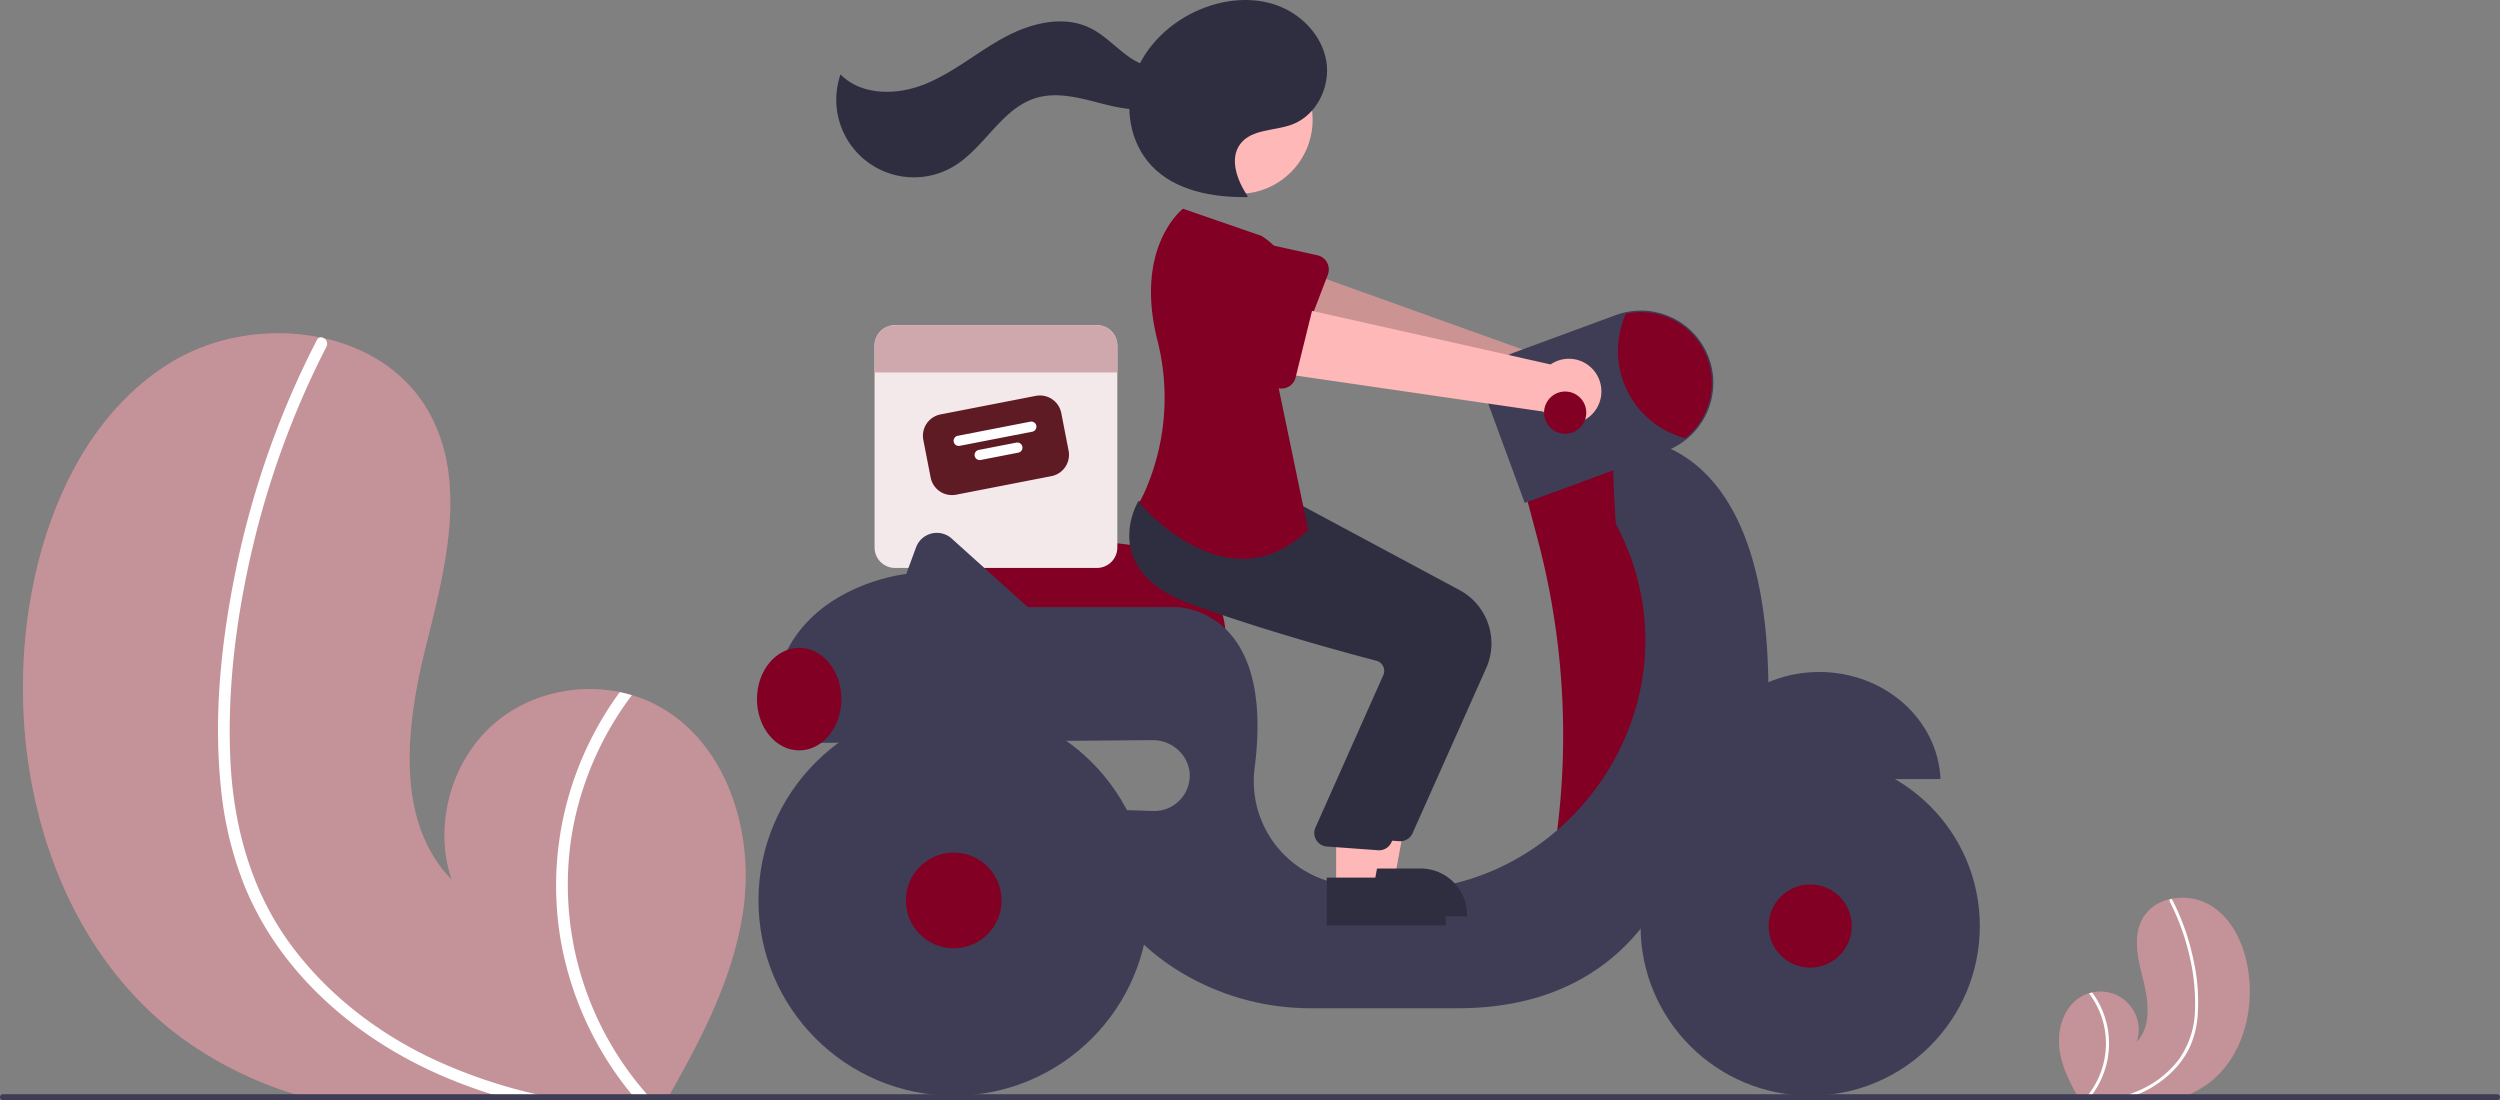 <svg data-name="Layer 1" xmlns="http://www.w3.org/2000/svg" width="829" height="364.829" xmlns:xlink="http://www.w3.org/1999/xlink" style=""><rect width="100%" height="100%" fill="#808080" stroke="none"/><rect id="backgroundrect" width="100%" height="100%" x="0" y="0" fill="none" stroke="none"/><g class="currentLayer" style=""><title>Layer 1</title><path d="M246.63,300.389 c-2.85,22.33 -13.33,42.76 -24.51,62.44 c-0.37,0.67 -0.75,1.33 -1.14,2 H104.78 c-2.35,-0.61 -4.67,-1.28 -6.98,-2 a127.027,127.027 0 0 1 -36.69,-18.05 c-42.75,-30.8 -59.2,-89 -51.77,-141.15 c4.62,-32.4 18.84,-65.48 46.53,-82.93 c14.62,-9.23 33.4,-12.23 50.23,-8.8 c0.44,0.08 0.88,0.18 1.33,0.27 c14.48,3.26 27.38,11.36 34.72,24.41 c13.2,23.45 5.34,52.5 -1.15,78.6 c-6.47,26.1 -9.98,57.34 8.8,76.59 c-6.2,-18.25 -0.08,-40.02 14.73,-52.36 c11.19,-9.31 26.77,-12.8 40.98,-9.91 c1.36,0.29 2.7,0.62 4.02,1.02 a44.598,44.598 0 0 1 9.17,3.84 C240.85,246.729 249.82,275.219 246.63,300.389 z" fill="#b67d85" id="svg_1" class="" fill-opacity="1"/><path d="M246.63,300.389 c-2.85,22.33 -13.33,42.76 -24.51,62.44 c-0.37,0.67 -0.75,1.33 -1.14,2 H104.78 c-2.35,-0.61 -4.67,-1.28 -6.98,-2 a127.027,127.027 0 0 1 -36.69,-18.05 c-42.75,-30.8 -59.2,-89 -51.77,-141.15 c4.62,-32.4 18.84,-65.48 46.53,-82.93 c14.62,-9.23 33.4,-12.23 50.23,-8.8 c0.44,0.08 0.88,0.18 1.33,0.27 c14.48,3.26 27.38,11.36 34.72,24.41 c13.2,23.45 5.34,52.5 -1.15,78.6 c-6.47,26.1 -9.98,57.34 8.8,76.59 c-6.2,-18.25 -0.08,-40.02 14.73,-52.36 c11.19,-9.31 26.77,-12.8 40.98,-9.91 c1.36,0.29 2.7,0.62 4.02,1.02 a44.598,44.598 0 0 1 9.17,3.84 C240.85,246.729 249.82,275.219 246.63,300.389 z" fill="#c39399" class="" fill-opacity="1" id="svg_40"/><path d="M177.73,362.829 c3.22,0.75 6.45,1.41 9.7,2 H169.86 c-2.3,-0.62 -4.59,-1.28 -6.86,-2 q-7.485,-2.34 -14.74,-5.37 c-19.4,-8.14 -37.27,-20.36 -50.79,-36.62 a103.371,103.371 0 0 1 -16.02,-26.17 a118.856,118.856 0 0 1 -8.2,-33.49 c-2.45,-23.6 0.05,-47.85 4.72,-71.03 a296.451,296.451 0 0 1 23.16,-69.47 q1.905,-3.975 3.94,-7.9 a1.542,1.542 0 0 1 1.03,-0.88 a1.777,1.777 0 0 1 1.33,0.27 a2.106,2.106 0 0 1 0.83,2.78 a293.039,293.039 0 0 0 -24.58,66.96 c-5.32,22.67 -8.34,46.39 -7.31,69.7 c0.98,21.78 6.67,43.2 19.58,61.01 c11.79,16.26 28.07,29.08 46.08,37.81 A169.131,169.131 0 0 0 177.73,362.829 z" fill="#ffffff" id="svg_2" class="" fill-opacity="1"/><path d="M216.29,364.829 h-5.18 c-0.58,-0.66 -1.14,-1.33 -1.69,-2 a110.411,110.411 0 0 1 -23.24,-49.66 a107.734,107.734 0 0 1 9.29,-67.05 a110.241,110.241 0 0 1 10.04,-16.62 c1.36,0.29 2.7,0.62 4.02,1.02 a106.056,106.056 0 0 0 -19.77,45.34 A105.095,105.095 0 0 0 214.5,362.829 C215.08,363.499 215.68,364.169 216.29,364.829 z" fill="#fff" id="svg_3"/><path d="M682.929,347.822 c0.752,5.893 3.518,11.285 6.469,16.479 c0.098,0.177 0.198,0.351 0.301,0.528 h30.667 c0.62,-0.161 1.232,-0.338 1.842,-0.528 a33.525,33.525 0 0 0 9.683,-4.764 c11.283,-8.129 15.624,-23.489 13.663,-37.252 c-1.219,-8.551 -4.972,-17.281 -12.28,-21.887 a18.437,18.437 0 0 0 -13.257,-2.322 c-0.116,0.021 -0.232,0.047 -0.351,0.071 a13.68,13.68 0 0 0 -9.163,6.442 c-3.484,6.189 -1.409,13.856 0.303,20.744 c1.708,6.888 2.634,15.133 -2.322,20.214 a12.644,12.644 0 0 0 -14.703,-16.434 c-0.359,0.077 -0.713,0.164 -1.061,0.269 a11.771,11.771 0 0 0 -2.42,1.013 C684.455,333.66 682.087,341.179 682.929,347.822 z" fill="#b67d85" id="svg_4" class="" fill-opacity="1"/><path d="M682.929,347.822 c0.752,5.893 3.518,11.285 6.469,16.479 c0.098,0.177 0.198,0.351 0.301,0.528 h30.667 c0.62,-0.161 1.232,-0.338 1.842,-0.528 a33.525,33.525 0 0 0 9.683,-4.764 c11.283,-8.129 15.624,-23.489 13.663,-37.252 c-1.219,-8.551 -4.972,-17.281 -12.28,-21.887 a18.437,18.437 0 0 0 -13.257,-2.322 c-0.116,0.021 -0.232,0.047 -0.351,0.071 a13.68,13.68 0 0 0 -9.163,6.442 c-3.484,6.189 -1.409,13.856 0.303,20.744 c1.708,6.888 2.634,15.133 -2.322,20.214 a12.644,12.644 0 0 0 -14.703,-16.434 c-0.359,0.077 -0.713,0.164 -1.061,0.269 a11.771,11.771 0 0 0 -2.42,1.013 C684.455,333.66 682.087,341.179 682.929,347.822 z" fill="#c39399" class="" fill-opacity="1" id="svg_41"/><path d="M701.113,364.301 c-0.85,0.198 -1.702,0.372 -2.56,0.528 h4.637 c0.607,-0.164 1.211,-0.338 1.81,-0.528 q1.976,-0.618 3.89,-1.417 a34.9,34.9 0 0 0 13.404,-9.665 a27.282,27.282 0 0 0 4.228,-6.907 a31.368,31.368 0 0 0 2.164,-8.839 a62.858,62.858 0 0 0 -1.246,-18.746 a78.238,78.238 0 0 0 -6.112,-18.334 q-0.503,-1.049 -1.04,-2.085 a0.407,0.407 0 0 0 -0.272,-0.232 a0.469,0.469 0 0 0 -0.351,0.071 a0.556,0.556 0 0 0 -0.219,0.734 a77.338,77.338 0 0 1 6.487,17.672 a68.022,68.022 0 0 1 1.929,18.395 a29.351,29.351 0 0 1 -5.168,16.102 a32.486,32.486 0 0 1 -12.161,9.979 A44.637,44.637 0 0 1 701.113,364.301 z" fill="#fff" id="svg_5"/><path d="M690.937,364.829 h1.367 c0.153,-0.174 0.301,-0.351 0.446,-0.528 a29.14,29.14 0 0 0 6.134,-13.106 a28.433,28.433 0 0 0 -2.452,-17.696 a29.095,29.095 0 0 0 -2.65,-4.386 c-0.359,0.077 -0.713,0.164 -1.061,0.269 a27.99,27.99 0 0 1 5.218,11.966 a27.737,27.737 0 0 1 -6.529,22.953 C691.256,364.478 691.098,364.655 690.937,364.829 z" fill="#fff" id="svg_6"/><path d="M406.51,212.508 h-95.981 L309.511,182.998 a8.86,8.86 0 0 1 9.931,-9.099 l55.854,6.839 h0.007 a31.291,31.291 0 0 1 31.206,31.27 z" fill="#820024" id="svg_7"/><path d="M363.731,107.829 H296.789 a6.777,6.777 0 0 0 -6.779,6.779 v66.942 a6.777,6.777 0 0 0 6.779,6.779 h66.942 a6.777,6.777 0 0 0 6.779,-6.779 V114.608 A6.777,6.777 0 0 0 363.731,107.829 z" fill="#f3e9eb" id="svg_8" class="" fill-opacity="1"/><path d="M348.654,157.886 l-31.606,6.155 a7.211,7.211 0 0 1 -8.447,-5.693 L306.172,145.871 a7.211,7.211 0 0 1 5.693,-8.447 l31.606,-6.155 a7.211,7.211 0 0 1 8.447,5.693 l2.43,12.476 A7.211,7.211 0 0 1 348.654,157.886 z" fill="#5e1b24" id="svg_9" class="" fill-opacity="1"/><path d="M342.331,143.146 l-24.121,4.697 a1.695,1.695 0 0 1 -0.648,-3.327 l24.121,-4.697 a1.695,1.695 0 0 1 0.648,3.327 z" fill="#fff" id="svg_10"/><path d="M337.643,150.102 l-12.476,2.43 a1.695,1.695 0 0 1 -0.648,-3.327 l12.476,-2.43 a1.695,1.695 0 1 1 0.648,3.327 z" fill="#fff" id="svg_11"/><path d="M370.51,114.608 v8.897 h-80.5 v-8.897 a6.777,6.777 0 0 1 6.779,-6.779 h66.942 A6.777,6.777 0 0 1 370.51,114.608 z" fill="#cfa8ad" id="svg_12" class="" fill-opacity="1"/><path d="M531.26,126.292 a10.743,10.743 0 0 0 -15.193,-6.365 l-92.097,-33.043 l-4.056,23.007 l91.803,25.245 a10.801,10.801 0 0 0 19.543,-8.845 z" fill="#ffb8b8" id="svg_13"/><path d="M531.26,126.292 a10.743,10.743 0 0 0 -15.193,-6.365 l-92.097,-33.043 l-4.056,23.007 l91.803,25.245 a10.801,10.801 0 0 0 19.543,-8.845 z" opacity="0.2" id="svg_14"/><path d="M440.317,91.076 l-8.697,22.72 a4.817,4.817 0 0 1 -6.861,2.476 l-21.136,-11.896 a13.377,13.377 0 0 1 9.637,-24.959 l23.602,5.235 a4.817,4.817 0 0 1 3.454,6.424 z" fill="#820024" id="svg_15"/><path d="M538.51,147.329 l-33,15 l4.333,16.311 a253.735,253.735 0 0 1 6.54,96.65 v0 l24.128,5.039 l20,-51 l-7,-58 z" fill="#820024" id="svg_16"/><path d="M603.26,222.829 c-21.682,0 -39.352,15.762 -40.209,35.5 h80.418 C642.611,238.591 624.942,222.829 603.26,222.829 z" fill="#3f3d56" id="svg_17"/><path d="M586.381,226.231 c-1.128,-89.098 -51.872,-80.902 -51.872,-80.902 s0.949,27.733 1.405,28.596 c32.335,61.18 -21.03,132.904 -88.96,119.709 q-1.921,-0.373 -3.691,-0.757 a34.581,34.581 0 0 1 -27.163,-38.763 c6.692,-53.736 -26.591,-52.785 -26.591,-52.785 H340.843 l-25.273,-22.746 a7.347,7.347 0 0 0 -11.809,2.921 l-3.251,8.825 s-48,5 -44,52 h14.84 a29.967,29.967 0 0 0 0.16,4 l110.751,-0.9 c6.492,-0.053 12.222,5.208 12.249,11.7 a11.753,11.753 0 0 1 -12.144,11.796 l-17.855,-0.595 c-5.5,24.5 8,41 22.875,51.375 a83.148,83.148 0 0 0 47.618,14.625 h48.507 c63,0 74,-53 74,-53 C590.51,267.329 586.381,226.231 586.381,226.231 z" fill="#3f3d56" id="svg_18" class=""/><circle cx="600.26" cy="307.079" r="56.25" fill="#3f3d56" id="svg_19"/><circle cx="600.26" cy="307.079" r="13.787" fill="#820024" id="svg_20" class="" fill-opacity="1"/><circle cx="316.26" cy="298.579" r="64.75" fill="#3f3d56" id="svg_21"/><circle cx="316.26" cy="298.579" r="15.87" fill="#820024" id="svg_22" class="" fill-opacity="1"/><path d="M505.604,166.761 L493.73,134.512 a13.638,13.638 0 0 1 8.087,-17.511 l34.04,-12.531 a23.998,23.998 0 0 1 30.812,14.227 a23.845,23.845 0 0 1 1.481,8.292 a24.189,24.189 0 0 1 -8.988,18.73 a23.813,23.813 0 0 1 -6.72,3.789 z" fill="#3f3d56" id="svg_23"/><path d="M567.65,126.989 a23.549,23.549 0 0 1 -8.8,18.34 a29.988,29.988 0 0 1 -19.7,-41.3 a23.505,23.505 0 0 1 28.5,22.96 z" fill="#820024" id="svg_24"/><ellipse cx="265.01" cy="231.829" rx="14" ry="17" fill="#820024" id="svg_25"/><polygon points="450.071 292.005 462.331 292.005 468.164 260.208 450.069 260.209 450.071 292.005" fill="#ffb8b8" id="svg_26"/><path d="M446.944,288.002 l24.144,-0.001 h0.001 a15.386,15.386 0 0 1 15.386,15.386 v0.5 l-39.531,0.001 z" fill="#2f2e41" id="svg_27"/><path d="M464.301,278.954 q-0.214,0 -0.43,-0.021 l-16.967,-1.235 a4.5,4.5 0 0 1 -3.809,-6.029 l22.707,-51.015 a3.498,3.498 0 0 0 -0.196,-2.799 a3.451,3.451 0 0 0 -2.211,-1.76 c-10.677,-2.791 -38.072,-10.223 -61.786,-18.918 c-10.16,-3.726 -16.559,-9.109 -19.019,-16.002 c-3.243,-9.087 1.555,-17.374 1.76,-17.722 l0.161,-0.272 l22.315,2.028 l24.191,2.058 l53.013,28.428 a20.086,20.086 0 0 1 8.819,25.784 L468.408,276.288 A4.497,4.497 0 0 1 464.301,278.954 z" fill="#2f2e41" id="svg_28"/><circle cx="410.705" cy="39.72" r="24.561" fill="#ffb8b8" id="svg_29"/><polygon points="443.071 295.005 455.331 295.005 461.164 263.208 443.069 263.209 443.071 295.005" fill="#ffb8b8" id="svg_30"/><path d="M439.944,291.002 l24.144,-0.001 h0.001 a15.386,15.386 0 0 1 15.386,15.386 v0.5 l-39.531,0.001 z" fill="#2f2e41" id="svg_31"/><path d="M457.301,281.954 q-0.214,0 -0.43,-0.021 l-16.967,-1.235 a4.5,4.5 0 0 1 -3.809,-6.029 l22.707,-51.015 a3.498,3.498 0 0 0 -0.196,-2.799 a3.451,3.451 0 0 0 -2.211,-1.76 c-10.677,-2.791 -38.072,-10.223 -61.786,-18.918 c-10.16,-3.726 -16.559,-9.109 -19.019,-16.002 c-3.243,-9.087 1.555,-17.374 1.76,-17.722 l0.161,-0.272 l22.315,2.028 l24.191,2.058 l53.013,28.428 a20.086,20.086 0 0 1 8.819,25.784 L461.408,279.288 A4.497,4.497 0 0 1 457.301,281.954 z" fill="#2f2e41" id="svg_32"/><path d="M418.28,78.208 l-26,-9 s-16.322,12.54 -8.481,43.649 a77.012,77.012 0 0 1 -3.4,48.32 a49.779,49.779 0 0 1 -2.619,5.531 s29,35 56,9 l-10.5,-50.5 S439.78,91.708 418.28,78.208 z" fill="#820024" id="svg_33"/><path d="M413.755,65.117 c-3.496,-5.232 -6.254,-12.488 -2.406,-17.466 c3.799,-4.914 11.292,-4.19 17.111,-6.365 c8.104,-3.029 12.804,-12.549 11.338,-21.076 s-8.31,-15.594 -16.464,-18.486 s-17.348,-1.951 -25.333,1.379 c-9.829,4.1 -18.261,12.03 -21.797,22.076 s-1.646,22.108 5.689,29.83 c7.864,8.278 20.206,10.485 31.623,10.351 " fill="#2f2e41" id="svg_34" class=""/><path d="M390.908,20.484 c-4.405,3.586 -11.125,1.993 -15.854,-1.154 s-8.565,-7.628 -13.681,-10.096 c-9.019,-4.35 -19.924,-1.458 -28.702,3.36 s-16.559,11.475 -25.831,15.256 s-21.104,3.968 -28.125,-3.172 a25.732,25.732 0 0 0 37.71,30.371 c10.159,-6.188 15.771,-19.164 27.166,-22.579 c6.306,-1.89 13.076,-0.368 19.449,1.281 s13.018,3.43 19.449,2.027 s12.447,-7.183 11.629,-13.715 z" fill="#2f2e41" id="svg_35"/><path d="M530.038,125.291 a10.743,10.743 0 0 0 -15.863,-4.442 L418.706,99.422 l-1.187,23.332 l94.217,13.726 a10.801,10.801 0 0 0 18.302,-11.189 z" fill="#ffb8b8" id="svg_36"/><path d="M435.445,101.566 l-5.827,23.62 a4.817,4.817 0 0 1 -6.503,3.303 l-22.443,-9.198 a13.377,13.377 0 0 1 6.484,-25.957 l24.068,2.283 a4.817,4.817 0 0 1 4.22,5.949 z" fill="#820024" id="svg_37" class="" fill-opacity="1"/><circle cx="519.01" cy="136.829" r="7" fill="#820024" id="svg_38"/><path d="M829,363.829 a1.003,1.003 0 0 1 -1,1 h-827 a1,1 0 0 1 0,-2 h827 A1.003,1.003 0 0 1 829,363.829 z" fill="#3f3d56" id="svg_39"/></g></svg>